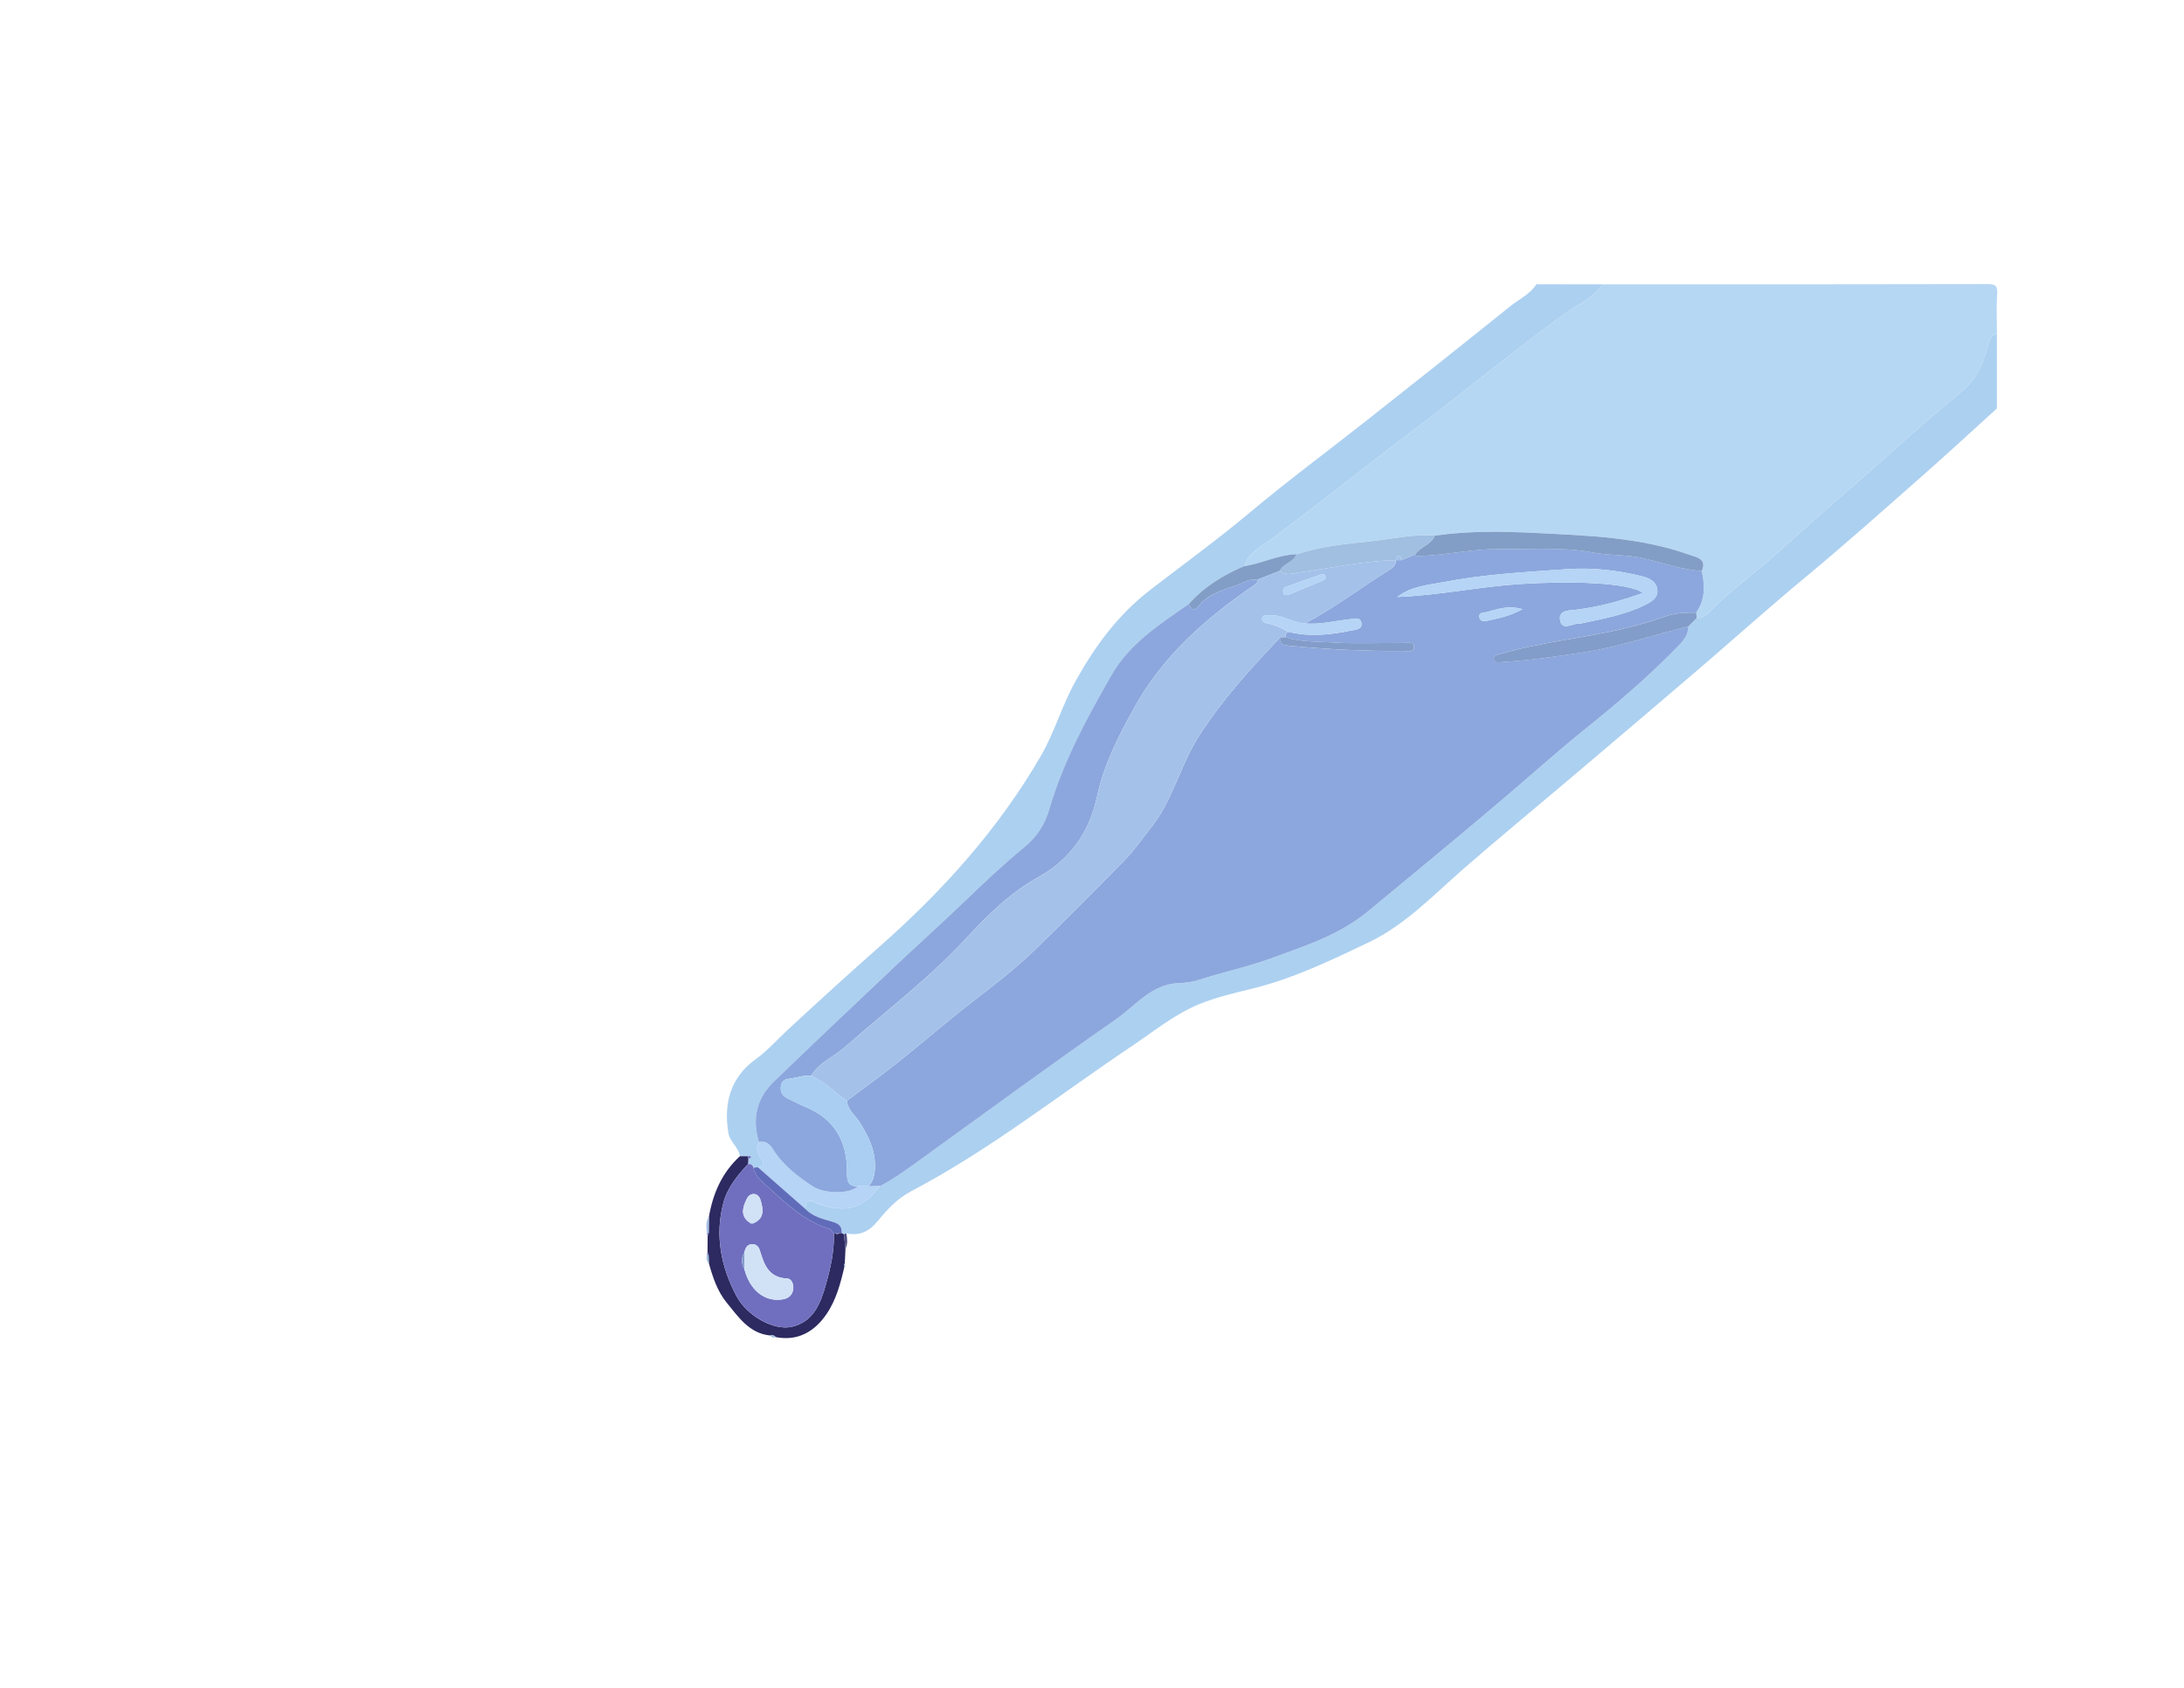 <?xml version="1.0" encoding="utf-8"?>
<!-- Generator: Adobe Illustrator 26.0.3, SVG Export Plug-In . SVG Version: 6.00 Build 0)  -->
<svg version="1.1" id="Layer_1" xmlns="http://www.w3.org/2000/svg" xmlns:xlink="http://www.w3.org/1999/xlink" x="0px" y="0px"
	 viewBox="0 0 792 612" style="enable-background:new 0 0 792 612;" xml:space="preserve">
<style type="text/css">
	.st0{fill:#B5D7F4;}
	.st1{fill:#ACD0F0;}
	.st2{fill:#2C2A60;}
	.st3{fill:#A4C1E9;}
	.st4{fill:#4D4E82;}
	.st5{fill:#A0BFE1;}
	.st6{fill:#606CB9;}
	.st7{fill:#8CA7DD;}
	.st8{fill:#829EC6;}
	.st9{fill:#829DC9;}
	.st10{fill:#B5D4F6;}
	.st11{fill:#706FBF;}
	.st12{fill:#A9CEF2;}
	.st13{fill:#D1E2F6;}
</style>
<g>
	<path class="st0" d="M581.16,103.09c46.5,0,93,0.04,139.5-0.08c2.98-0.01,3.78,0.58,3.58,3.59c-0.31,4.81-0.08,9.66-0.08,14.49
		c-2.13,0.21-2.49,1.9-2.94,3.51c-1.83,6.56-3.84,12.37-9.77,17.3c-8.34,6.93-16.63,14.04-24.7,21.35
		c-8.64,7.84-17.6,15.31-26.29,23.09c-5.5,4.92-11.08,9.78-16.58,14.7c-8.1,7.23-17,13.57-24.59,21.4
		c-1.13,1.17-2.35,1.79-3.96,1.63c-0.08-0.65-0.15-1.3-0.22-1.95c3.3-4.66,3.18-9.78,2.01-15.04c1.97-4.44-1.65-4.93-4.3-5.88
		c-17.87-6.39-36.64-6.98-55.26-7.93c-12.39-0.63-24.88-0.85-37.27,0.95c-7.8-0.68-15.41,1.22-23.08,2.01
		c-9.09,0.93-18.25,1.84-27.03,4.75c-6.63,0.11-12.54,3.37-18.99,4.3c1.69-5.15,6.61-7.36,10.37-10.15
		c16.32-12.1,32.09-24.92,48.33-37.11c19.29-14.48,37.85-29.94,57.38-44.15C571.98,110.44,577.73,108.21,581.16,103.09z"/>
	<path class="st1" d="M615.32,224.08c1.61,0.16,2.83-0.46,3.96-1.63c7.6-7.83,16.5-14.16,24.59-21.4c5.5-4.92,11.08-9.78,16.58-14.7
		c8.69-7.78,17.66-15.26,26.29-23.09c8.06-7.31,16.36-14.42,24.7-21.35c5.93-4.93,7.94-10.74,9.77-17.3
		c0.45-1.61,0.82-3.3,2.94-3.51c0,9,0,18,0,27c-8.85,8.02-17.6,16.13-26.56,24.02c-14.31,12.61-28.55,25.31-43.25,37.49
		c-13.03,10.8-25.62,22.13-38.48,33.14c-14.62,12.52-29.29,24.96-43.97,37.41c-13.54,11.48-27.25,22.76-40.65,34.4
		c-11.14,9.68-21.44,20.69-34.84,27.1c-13.56,6.49-27.24,13.07-41.98,16.74c-6.54,1.63-13.04,3.06-19.38,5.64
		c-9.09,3.7-16.49,9.84-24.44,15.16c-26.59,17.8-51.72,37.8-80.2,52.74c-4.94,2.59-8.69,6.64-12.19,10.91
		c-2.94,3.58-6.54,5.45-11.28,4.33c-0.31,0.11-0.62,0.25-0.91,0.41c-0.26-0.19-0.54-0.37-0.83-0.52c0.21-2.47-1.08-3.39-3.36-4.06
		c-3.45-1.02-7.1-1.83-9.75-4.62c0.06-5.23,3.31-2.25,5.05-1.71c10.06,3.14,15.3,1.66,22.04-6.61c5.42-2.87,10.33-6.51,15.29-10.09
		c23.39-16.86,46.61-33.94,70.27-50.41c7.1-4.94,12.81-12.7,22.67-13.08c2.46-0.09,5-0.4,7.32-1.16c8.6-2.83,17.47-4.63,26.01-7.76
		c12.43-4.56,24.81-8.4,35.45-17.2c16.46-13.62,32.98-27.18,49.25-41.02c9.72-8.27,19.23-16.8,29.16-24.8
		c12.04-9.69,23.75-19.71,34.49-30.83c1.8-1.86,3.14-3.86,3.15-6.55C613.27,226.13,614.3,225.1,615.32,224.08z"/>
	<path class="st1" d="M581.16,103.09c-3.43,5.12-9.18,7.34-13.89,10.77c-19.53,14.21-38.09,29.67-57.38,44.15
		c-16.25,12.2-32.01,25.01-48.33,37.11c-3.77,2.79-8.68,5-10.37,10.15c-7.63,3.22-14.53,7.51-20.09,13.75
		c-10.5,7.29-21.41,14.24-27.99,25.7c-8.93,15.56-17.5,31.32-22.58,48.68c-1.59,5.43-4.46,9.99-8.84,13.58
		c-7.58,6.23-14.71,12.95-21.78,19.75c-8.37,8.05-17.04,15.79-25.48,23.77c-14.63,13.82-29.26,27.65-43.74,41.62
		c-6.28,6.06-8.05,13.52-5.47,21.93c-1.18,2.14-0.61,4,0.74,5.87c1.06,1.46,1.61,2.99-1.11,3.3c-0.55,0.05-1.09,0.11-1.64,0.16
		c-0.27-1-0.91-1.44-1.94-1.32c0.04-0.61,0.08-1.23,0.12-1.84c0.35-0.19,1.02-0.46,1-0.56c-0.18-0.75-0.82-0.42-1.31-0.44
		c-0.93,0.01-1.86,0.01-2.79,0.01c-0.39-3.27-3.6-5.12-4.14-8.37c-1.82-10.85,0.76-20.21,9.88-26.79
		c4.51-3.26,8.03-7.36,12.04-11.05c10.95-10.1,21.95-20.15,33.13-30.01c22.76-20.07,42.95-42.51,58.25-68.91
		c4.98-8.6,7.69-18.34,12.56-27.09c7.1-12.73,15.4-24.09,27.18-33.17c12.06-9.3,24.41-18.24,36.11-28.05
		c13.84-11.61,28.41-22.36,42.59-33.56c17.32-13.68,34.63-27.38,51.83-41.22c3.2-2.57,7.13-4.31,9.44-7.94
		C565.16,103.09,573.16,103.09,581.16,103.09z"/>
	<path class="st2" d="M271.39,420.23c-0.04,0.61-0.08,1.23-0.12,1.84c-3.87,4.12-7.49,8.59-8.94,14.04
		c-3.14,11.8-0.9,23.16,4.7,33.77c3.83,7.25,13.66,12.78,20.29,11.17c7.77-1.89,10.31-8.55,12.25-15.53
		c1.66-5.96,2.99-11.92,2.82-18.15c0.24,0,0.48-0.03,0.71-0.09c0.41,0.44,0.77,0.38,1.09-0.11c0.34-0.04,0.67-0.07,1.01-0.11
		c0.29,0.15,0.57,0.33,0.83,0.52c0.19,1.7,0.39,3.4,0.58,5.11c-0.09,1.81-0.18,3.61-0.26,5.41c-0.24,0.29-0.27,0.61-0.09,0.94
		c-1.38,6.16-3.03,12.35-6.6,17.53c-4.29,6.23-10.3,9.82-18.36,8.26c-0.55-0.7-1.28-0.79-2.09-0.59
		c-7.59-0.82-11.45-6.75-15.68-11.89c-3.37-4.1-5.05-9.22-6.48-14.32c-0.03-0.98-0.06-1.96-0.09-2.94
		c-0.13-0.34-0.26-0.68-0.39-1.02c0.02-1.98,0.03-3.95,0.05-5.93c0.13-0.36,0.26-0.72,0.39-1.08c0.02-1.96,0.05-3.91,0.07-5.87
		c1.46-8.48,4.75-16.02,11.22-21.95c0.93-0.01,1.86-0.01,2.79-0.02C271.18,419.56,271.29,419.9,271.39,420.23z"/>
	<path class="st3" d="M257.07,441.19c-0.02,1.96-0.05,3.91-0.07,5.87c-0.21,0.05-0.41,0.09-0.62,0.12
		C256.2,445.14,255.78,443.07,257.07,441.19z"/>
	<path class="st4" d="M306.61,452.69c-0.19-1.7-0.39-3.4-0.58-5.11c0.29-0.16,0.6-0.3,0.91-0.41
		C307.17,449.04,307.57,450.9,306.61,452.69z"/>
	<path class="st5" d="M256.95,455.09c0.03,0.98,0.06,1.96,0.09,2.94c-0.89-0.85-0.93-1.9-0.69-3.01
		C256.56,455.04,256.76,455.06,256.95,455.09z"/>
	<path class="st5" d="M279.21,484.24c0.81-0.19,1.54-0.11,2.09,0.59C280.45,485.19,279.78,484.89,279.21,484.24z"/>
	<path class="st6" d="M256.37,447.18c0.21-0.03,0.42-0.07,0.62-0.12c-0.13,0.36-0.26,0.72-0.39,1.08
		C256.53,447.82,256.45,447.5,256.37,447.18z"/>
	<path class="st6" d="M256.95,455.09c-0.2-0.02-0.4-0.05-0.59-0.06c0.07-0.32,0.13-0.64,0.2-0.96
		C256.69,454.41,256.82,454.75,256.95,455.09z"/>
	<path class="st5" d="M306.26,459.05c-0.18-0.33-0.15-0.65,0.09-0.94c0.07,0.23,0.17,0.45,0.19,0.69
		C306.54,458.87,306.36,458.96,306.26,459.05z"/>
	<path class="st7" d="M612.25,227.16c-0.01,2.68-1.36,4.68-3.15,6.55c-10.74,11.13-22.45,21.14-34.49,30.83
		c-9.94,8-19.44,16.53-29.16,24.8c-16.28,13.84-32.79,27.4-49.25,41.02c-10.64,8.8-23.03,12.64-35.45,17.2
		c-8.54,3.13-17.42,4.94-26.01,7.76c-2.32,0.76-4.86,1.06-7.32,1.16c-9.86,0.38-15.57,8.13-22.67,13.08
		c-23.66,16.47-46.89,33.55-70.27,50.41c-4.96,3.57-9.87,7.22-15.29,10.09c-1.4,0.03-2.8,0.05-4.2,0.08
		c1.64-1.8,2.14-3.87,2.28-6.33c0.37-6.34-2.21-11.55-5.39-16.7c-1.62-2.63-4.52-4.54-4.71-8.01c6.09-4.57,12.29-9.01,18.25-13.75
		c9.2-7.33,18.09-15.05,27.39-22.25c7.75-5.99,15.52-11.95,22.54-18.76c11.01-10.66,21.8-21.55,32.52-32.5
		c3.55-3.63,6.43-7.89,9.6-11.86c7.78-9.73,10.36-22.01,16.94-32.47c8.5-13.51,19-24.95,29.81-36.33c-0.29,2.63,1.34,2.78,3.4,2.98
		c13.85,1.32,27.72,2.01,41.63,1.91c1.34-0.01,3.58,0.65,3.54-1.5c-0.04-2.1-2.27-1.42-3.62-1.43c-8.64-0.06-17.31,0.38-25.91-0.18
		c-5.7-0.37-11.56-0.08-17.12-1.91c0.05-0.81,0.29-1.52,1.05-1.95c7.59,1.86,15.16,1.13,22.66-0.44c1.53-0.32,4.42-0.35,3.83-2.9
		c-0.52-2.23-2.77-1.37-4.65-1.16c-5.25,0.58-10.45,1.93-15.8,1.45c10.88-5.7,20.59-13.26,31.02-19.67c1.15-0.7,1.95-1.78,1.95-3.26
		l0,0c0.66,0,1.32-0.01,1.98-0.01c1.65-0.68,3.31-1.37,4.96-2.05c0.59,0.77,1.32,0.58,2.19,0.54c9.91-0.43,19.64-2.75,29.63-2.54
		c10.78,0.22,21.67-0.81,32.28,1.22c6.33,1.21,12.71,0.72,19.12,2.25c6.83,1.63,13.64,4.02,20.76,4.54
		c1.17,5.26,1.28,10.38-2.01,15.04c-3.96,0.01-7.75,0.08-11.69,1.54c-4.2,1.55-8.64,2.77-13.06,3.89
		c-15.21,3.84-30.95,5.02-45.99,9.52c-1.14,0.34-2.72,0.4-2.65,1.71c0.12,1.96,2.03,1.33,3.18,1.27c9.89-0.56,19.68-2.04,29.46-3.53
		C587.26,234.55,599.6,230.21,612.25,227.16z M506.72,216.46c14.99-0.57,29.62-3.72,44.55-4.7c17.61-1.15,39.42-0.66,44.51,3.25
		c-8.22,2.96-16.29,5.17-24.71,6.13c-2.35,0.27-5.77,0.13-5.34,3.58c0.44,3.48,3.34,2.16,5.57,1.53c0.63-0.18,1.34-0.04,1.98-0.18
		c7.93-1.71,15.97-3.1,23.33-6.76c2.24-1.12,4.73-2.53,4.39-5.44c-0.34-2.92-2.62-4.19-5.49-4.9c-8.92-2.2-18.07-3.22-27.09-2.6
		c-15.15,1.03-30.37,1.87-45.34,4.76C517.47,212.2,511.64,212.64,506.72,216.46z M552.13,220.89c-5.62-1.57-9.39,0.14-13.24,1.1
		c-1.06,0.26-2.66,0.06-2.44,1.71c0.25,1.84,2.06,1.59,3.19,1.33C543.42,224.17,547.28,223.48,552.13,220.89z"/>
	<path class="st8" d="M617.11,207.08c-7.12-0.52-13.93-2.91-20.76-4.54c-6.41-1.53-12.79-1.04-19.12-2.25
		c-10.62-2.03-21.51-1-32.28-1.22c-9.98-0.21-19.71,2.12-29.63,2.54c-0.87,0.04-1.6,0.24-2.19-0.54c1.82-2.87,5.81-3.46,7.15-6.84
		c12.38-1.8,24.87-1.58,37.27-0.95c18.62,0.94,37.39,1.54,55.26,7.93C615.45,202.14,619.07,202.64,617.11,207.08z"/>
	<path class="st9" d="M612.25,227.16c-12.65,3.05-24.98,7.39-37.9,9.36c-9.78,1.49-19.57,2.97-29.46,3.53
		c-1.15,0.07-3.07,0.69-3.18-1.27c-0.08-1.31,1.51-1.37,2.65-1.71c15.04-4.5,30.78-5.68,45.99-9.52c4.41-1.11,8.86-2.33,13.06-3.89
		c3.94-1.46,7.74-1.53,11.69-1.54c0.07,0.65,0.15,1.3,0.22,1.95C614.3,225.1,613.27,226.13,612.25,227.16z"/>
	<path class="st5" d="M520.28,194.23c-1.34,3.37-5.33,3.96-7.15,6.84c-1.65,0.68-3.31,1.37-4.96,2.05c-0.15-0.73-0.13-1.74-1.23-1.5
		c-0.35,0.08-0.51,0.98-0.76,1.51c0,0,0,0,0,0c-11.69,0.21-23.08,2.82-34.61,4.37c-2.58,0.35-5.09,1.48-7.48-0.49
		c1.27-2.77,5-3.05,6.07-6.02c8.77-2.91,17.94-3.82,27.03-4.75C504.87,195.45,512.47,193.54,520.28,194.23z"/>
	<path class="st8" d="M470.17,200.98c-1.07,2.97-4.8,3.25-6.07,6.02c-2.65,1.03-5.29,2.07-7.94,3.1c-1.3,0.15-2.75-0.03-3.86,0.51
		c-5.51,2.69-11.97,3.36-16.65,7.97c-0.59,0.58-2.72,4.68-4.57,0.45c5.56-6.24,12.46-10.53,20.09-13.75
		C457.63,204.35,463.54,201.09,470.17,200.98z"/>
	<path class="st10" d="M314.97,430.14c1.4-0.03,2.8-0.05,4.21-0.08c-6.74,8.27-11.97,9.75-22.04,6.61
		c-1.74-0.54-4.99-3.52-5.05,1.71c-5.74-5.05-11.49-10.1-17.23-15.14c2.71-0.31,2.17-1.84,1.11-3.3c-1.35-1.87-1.92-3.73-0.74-5.87
		c2.53-0.51,4.02,0.9,5.23,2.83c3.6,5.74,8.84,9.71,14.39,13.34c4.26,2.78,13.68,2.71,16.33-0.13
		C312.43,430.11,313.7,430.12,314.97,430.14z"/>
	<path class="st6" d="M274.85,423.23c5.74,5.05,11.49,10.09,17.23,15.14c2.65,2.79,6.3,3.61,9.75,4.62c2.28,0.67,3.57,1.6,3.36,4.06
		c-0.34,0.04-0.67,0.07-1.01,0.11c-0.36,0.04-0.73,0.07-1.09,0.11c-0.23,0.06-0.47,0.09-0.71,0.09c-0.53-0.62-0.95-1.6-1.61-1.79
		c-8.83-2.67-15.24-8.74-21.83-14.77c-2.45-2.24-4.99-4.02-5.74-7.41C273.76,423.34,274.31,423.29,274.85,423.23z"/>
	<path class="st7" d="M311.16,430.09c-2.65,2.85-12.07,2.92-16.33,0.13c-5.55-3.63-10.79-7.6-14.39-13.34
		c-1.21-1.93-2.7-3.34-5.23-2.83c-2.58-8.41-0.81-15.87,5.47-21.93c14.48-13.97,29.11-27.8,43.74-41.62
		c8.44-7.98,17.11-15.72,25.48-23.77c7.07-6.8,14.2-13.52,21.78-19.75c4.38-3.6,7.25-8.15,8.84-13.58
		c5.08-17.36,13.65-33.12,22.58-48.68c6.58-11.46,17.49-18.41,27.99-25.7c1.85,4.23,3.97,0.14,4.57-0.45
		c4.68-4.61,11.14-5.28,16.65-7.97c1.1-0.54,2.56-0.36,3.86-0.51c-0.07,1.11-0.76,1.68-1.65,2.29
		c-17.23,11.8-32.65,25.29-43.02,43.91c-5.77,10.36-11.18,20.82-13.66,32.46c-2.77,12.98-9.69,22.84-21.21,29.24
		c-10.2,5.67-18.45,13.74-26.14,22.09c-13.47,14.62-29.24,26.48-44.02,39.53c-4.04,3.57-9.39,5.59-12.31,10.44
		c-2.36-0.24-4.58,0.54-6.86,0.9c-1.89,0.3-3.69,0.34-4.1,2.73c-0.44,2.6,0.91,4.02,3.13,4.98c1.97,0.85,3.84,1.92,5.82,2.74
		c10.47,4.3,15.02,12.39,15,23.39C307.13,427.67,307.16,430.36,311.16,430.09z"/>
	<path class="st11" d="M273.21,423.39c0.75,3.39,3.29,5.17,5.74,7.41c6.59,6.03,13,12.1,21.83,14.77c0.66,0.2,1.08,1.18,1.61,1.79
		c0.17,6.22-1.16,12.18-2.81,18.15c-1.94,6.98-4.48,13.64-12.25,15.53c-6.63,1.61-16.46-3.92-20.29-11.17
		c-5.6-10.61-7.84-21.97-4.7-33.77c1.45-5.44,5.07-9.92,8.94-14.04C272.3,421.95,272.94,422.4,273.21,423.39z M272.07,443.44
		c0.36,0.43,0.75,0.48,1.17,0.08c4.31-1.79,3.43-5.54,2.51-8.51c-0.8-2.58-3.69-2.85-4.93-0.32
		C269.42,437.53,268.17,441.03,272.07,443.44z M269.91,460.07c2.01,7.72,7.22,11.95,13.54,11.14c2.28-0.29,3.79-1.38,4.18-3.6
		c0.31-1.78-0.52-3.97-2.13-4.03c-6.66-0.26-8.37-4.92-9.9-10.04c-0.37-1.25-1.21-2.48-2.83-2.41c-1.85,0.08-2.47,1.43-2.82,2.99
		C268.75,456.09,268.76,458.08,269.91,460.07z"/>
	<path class="st11" d="M271.39,420.23c-0.11-0.33-0.21-0.67-0.32-1c0.49,0.02,1.14-0.31,1.31,0.44
		C272.41,419.77,271.74,420.04,271.39,420.23z"/>
	<path class="st4" d="M303.1,447.28c0.36-0.04,0.73-0.07,1.09-0.11C303.87,447.66,303.51,447.72,303.1,447.28z"/>
	<path class="st3" d="M294.15,390.08c2.93-4.85,8.27-6.88,12.31-10.44c14.79-13.05,30.56-24.91,44.02-39.53
		c7.69-8.35,15.94-16.42,26.14-22.09c11.52-6.4,18.44-16.27,21.21-29.24c2.49-11.64,7.9-22.1,13.66-32.46
		c10.37-18.62,25.79-32.11,43.02-43.91c0.89-0.61,1.58-1.18,1.65-2.29c2.65-1.03,5.29-2.07,7.94-3.1c2.38,1.96,4.89,0.83,7.47,0.48
		c11.52-1.55,22.91-4.16,34.61-4.37c0,1.47-0.8,2.55-1.95,3.26c-10.43,6.41-20.14,13.96-31.03,19.67
		c-4.47-0.29-8.32-3.32-12.94-2.94c-0.93,0.08-2.26-0.34-2.53,0.92c-0.33,1.55,1.04,1.81,2.19,2.05c2.61,0.53,4.97,1.63,7.23,3.02
		c-0.76,0.43-1,1.14-1.05,1.95c-0.64,0.05-1.27,0.09-1.91,0.14c-10.81,11.39-21.31,22.83-29.81,36.33
		c-6.58,10.46-9.16,22.74-16.94,32.47c-3.17,3.97-6.05,8.23-9.6,11.86c-10.72,10.95-21.51,21.84-32.52,32.5
		c-7.03,6.8-14.8,12.77-22.54,18.76c-9.3,7.19-18.19,14.92-27.39,22.25c-5.96,4.74-12.16,9.18-18.25,13.75
		C302.78,396.14,299.04,392.29,294.15,390.08z M467.08,215.71c4.38-1.8,8.76-3.58,13.11-5.43c0.3-0.13,0.57-0.87,0.49-1.25
		c-0.16-0.77-0.9-0.95-1.54-0.73c-4.34,1.48-8.68,2.97-12.98,4.58c-0.78,0.29-1.06,1.3-0.74,2.15
		C465.69,215.73,466.33,215.89,467.08,215.71z"/>
	<path class="st10" d="M506.72,216.46c4.92-3.82,10.74-4.26,16.37-5.34c14.97-2.89,30.19-3.72,45.34-4.76
		c9.02-0.61,18.17,0.4,27.09,2.6c2.87,0.71,5.15,1.98,5.49,4.9c0.34,2.91-2.15,4.33-4.39,5.44c-7.36,3.66-15.39,5.05-23.33,6.76
		c-0.64,0.14-1.35,0-1.98,0.18c-2.23,0.64-5.14,1.95-5.57-1.53c-0.44-3.45,2.99-3.32,5.34-3.58c8.42-0.96,16.49-3.17,24.71-6.13
		c-5.1-3.91-26.9-4.4-44.51-3.25C536.35,212.73,521.72,215.89,506.72,216.46z"/>
	<path class="st12" d="M294.15,390.08c4.88,2.21,8.63,6.06,13,9.01c0.19,3.47,3.09,5.38,4.71,8.01c3.19,5.16,5.76,10.36,5.39,16.7
		c-0.14,2.46-0.65,4.53-2.28,6.33c-1.27-0.01-2.54-0.03-3.81-0.04c-4,0.26-4.03-2.43-4.02-5.28c0.03-11-4.53-19.08-15-23.39
		c-1.98-0.81-3.86-1.89-5.82-2.74c-2.22-0.96-3.57-2.38-3.13-4.98c0.41-2.39,2.21-2.44,4.1-2.73
		C289.57,390.62,291.79,389.84,294.15,390.08z"/>
	<path class="st10" d="M467.16,229.08c-2.25-1.38-4.62-2.49-7.23-3.02c-1.15-0.23-2.52-0.49-2.19-2.05c0.27-1.25,1.6-0.84,2.53-0.92
		c4.62-0.38,8.47,2.65,12.94,2.94c5.35,0.48,10.55-0.88,15.8-1.45c1.88-0.21,4.13-1.07,4.65,1.16c0.59,2.55-2.3,2.58-3.83,2.9
		C482.33,230.21,474.76,230.94,467.16,229.08z"/>
	<path class="st9" d="M464.2,231.17c0.64-0.05,1.27-0.09,1.91-0.14c5.57,1.83,11.42,1.54,17.12,1.91c8.6,0.56,17.27,0.12,25.91,0.18
		c1.35,0.01,3.58-0.67,3.62,1.43c0.04,2.16-2.2,1.49-3.54,1.5c-13.91,0.1-27.78-0.59-41.63-1.91
		C465.54,233.96,463.91,233.8,464.2,231.17z"/>
	<path class="st10" d="M552.13,220.89c-4.84,2.59-8.7,3.29-12.48,4.14c-1.14,0.26-2.94,0.51-3.19-1.33
		c-0.22-1.64,1.38-1.44,2.44-1.71C542.74,221.03,546.51,219.32,552.13,220.89z"/>
	<path class="st3" d="M506.18,203.12c0.25-0.53,0.41-1.44,0.76-1.51c1.09-0.24,1.07,0.77,1.23,1.5
		C507.5,203.12,506.84,203.12,506.18,203.12z"/>
	<path class="st13" d="M269.94,454.11c0.35-1.56,0.97-2.91,2.82-2.99c1.62-0.07,2.46,1.15,2.83,2.41c1.53,5.12,3.24,9.78,9.9,10.04
		c1.61,0.06,2.44,2.25,2.13,4.03c-0.38,2.22-1.9,3.31-4.18,3.6c-6.32,0.81-11.53-3.42-13.54-11.14
		C269.92,458.08,269.93,456.1,269.94,454.11z"/>
	<path class="st13" d="M272.07,443.44c-3.9-2.4-2.65-5.91-1.25-8.75c1.24-2.52,4.13-2.26,4.93,0.32c0.92,2.98,1.8,6.73-2.51,8.51
		C272.85,443.49,272.46,443.46,272.07,443.44z"/>
	<path class="st9" d="M269.94,454.11c-0.01,1.99-0.02,3.97-0.03,5.96C268.76,458.08,268.75,456.09,269.94,454.11z"/>
	<path class="st7" d="M272.07,443.44c0.39,0.03,0.78,0.05,1.17,0.08C272.82,443.91,272.43,443.87,272.07,443.44z"/>
	<path class="st10" d="M467.08,215.71c-0.76,0.18-1.4,0.02-1.66-0.68c-0.32-0.85-0.04-1.86,0.74-2.15c4.3-1.61,8.64-3.09,12.98-4.58
		c0.65-0.22,1.39-0.04,1.54,0.73c0.08,0.38-0.19,1.12-0.49,1.25C475.84,212.14,471.46,213.91,467.08,215.71z"/>
</g>
</svg>
